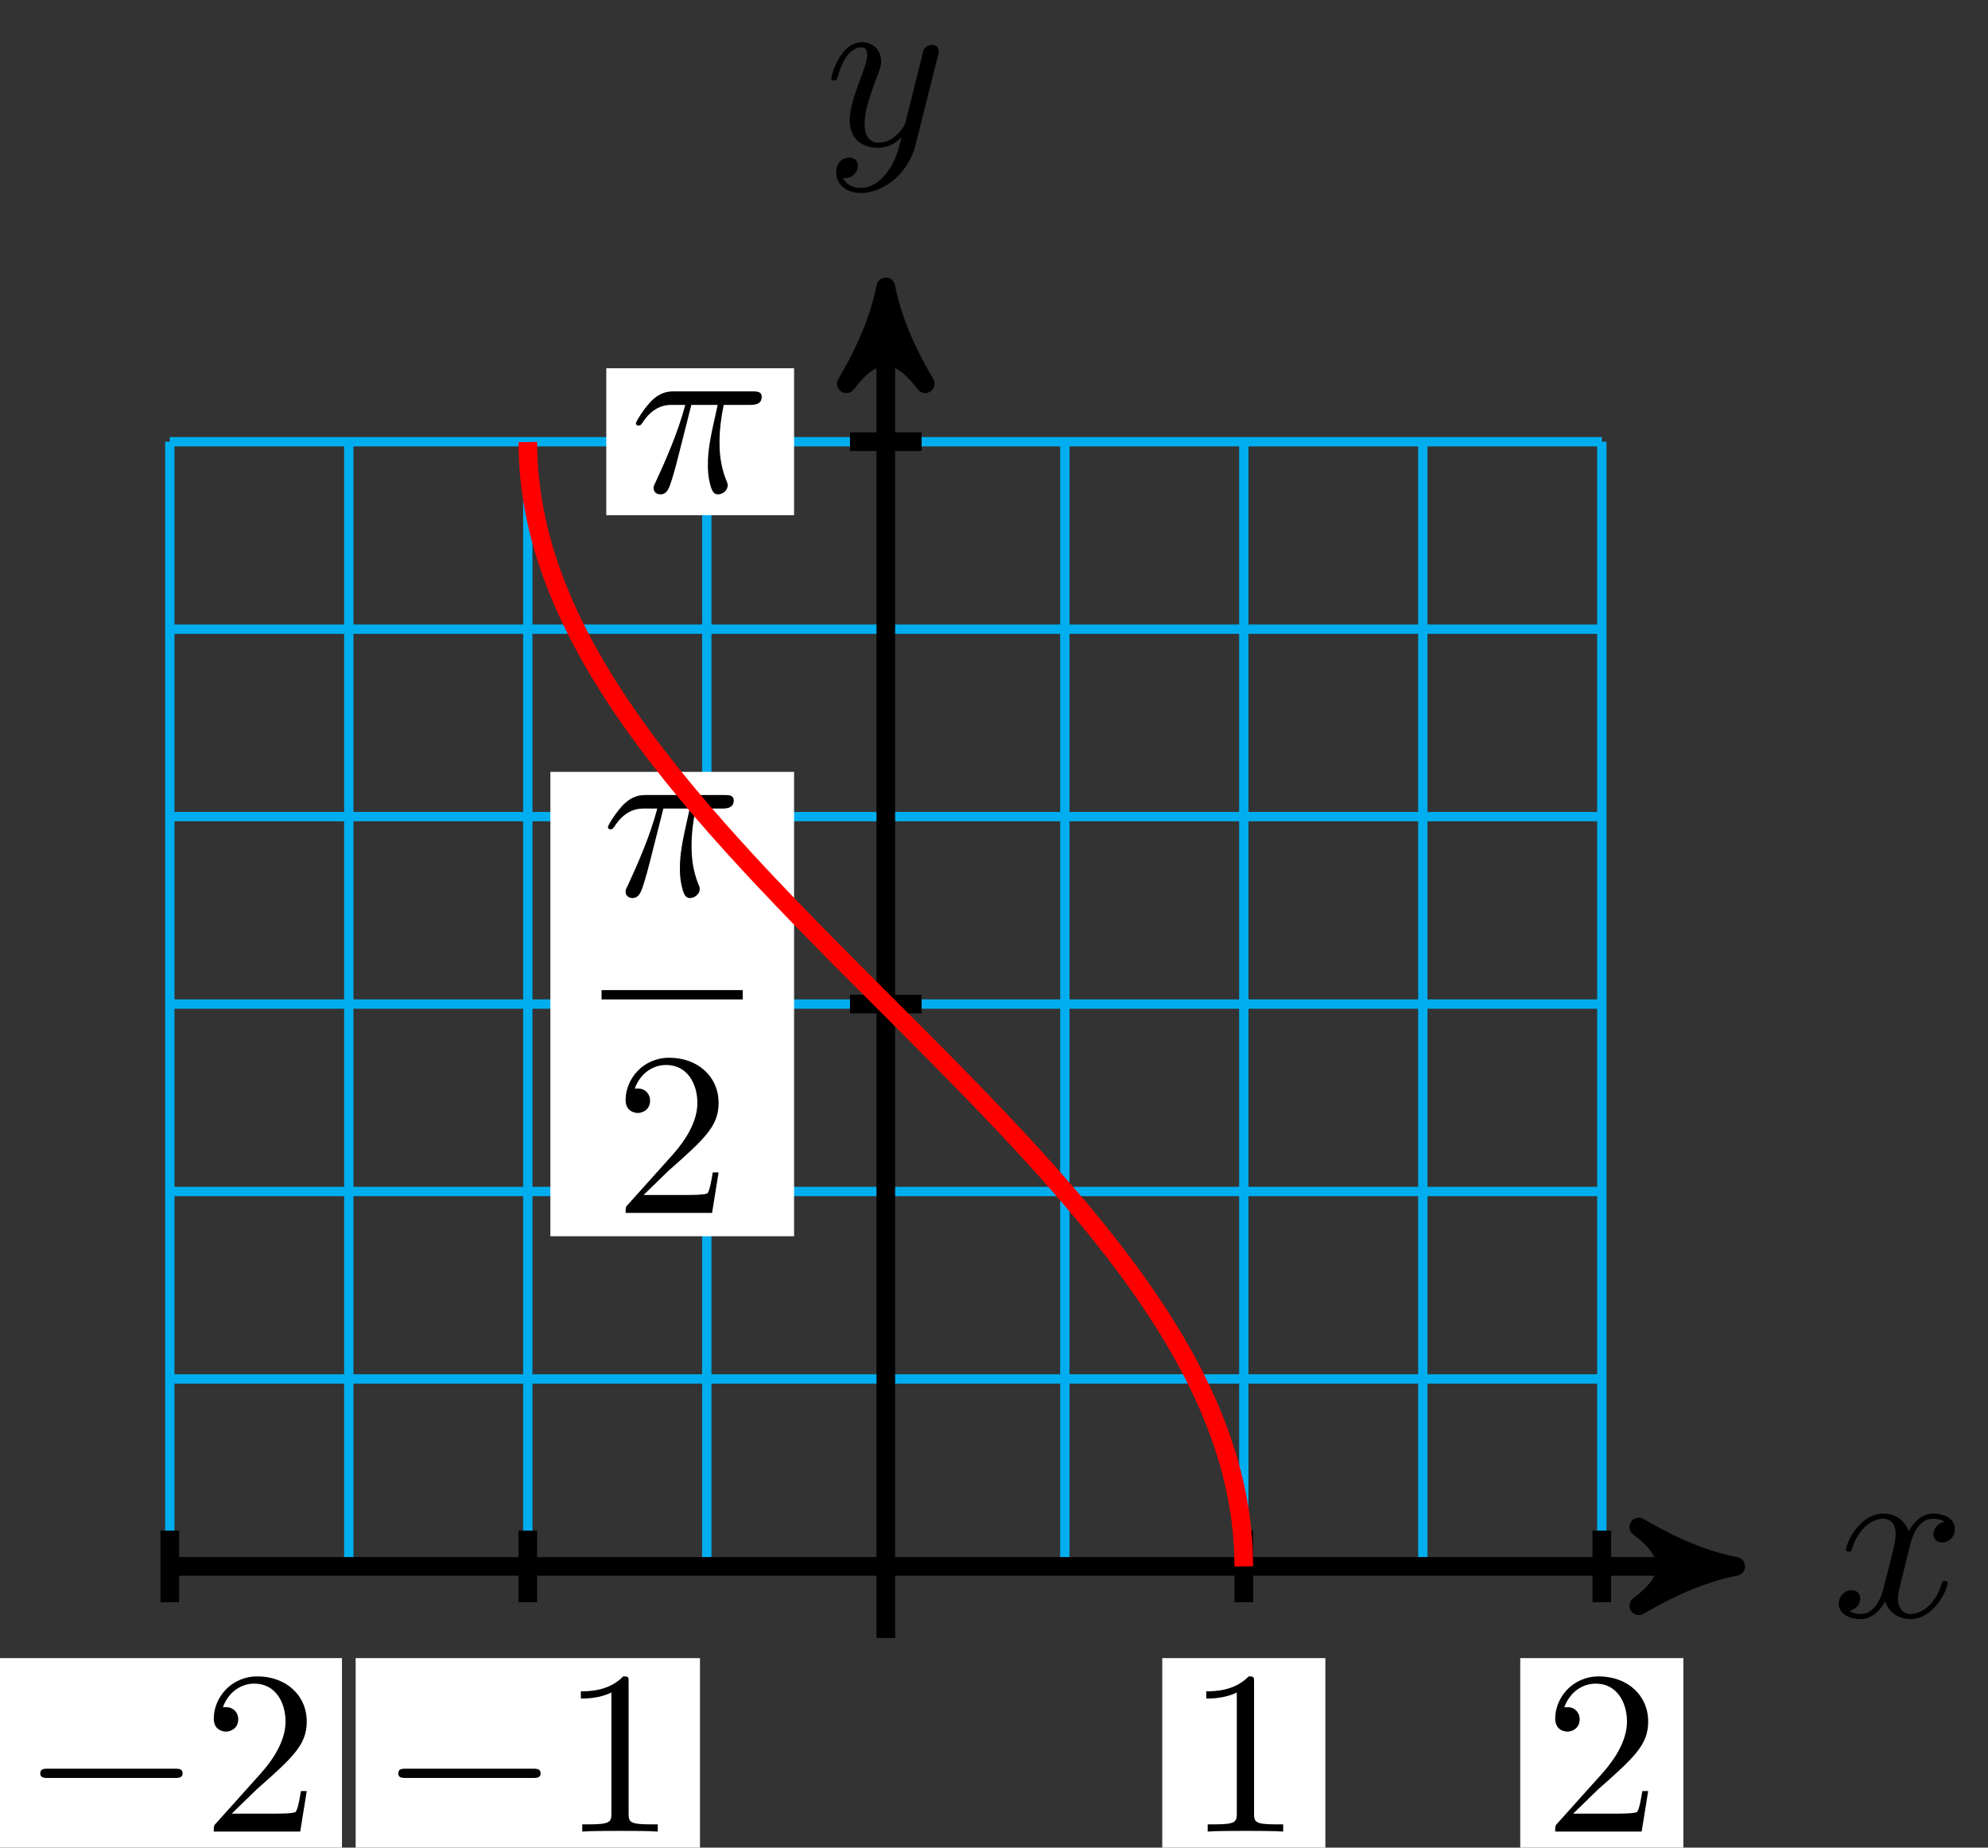 <svg xmlns="http://www.w3.org/2000/svg" xmlns:xlink="http://www.w3.org/1999/xlink" version="1.1" width="85" height="79" viewBox="0 0 85 79">
<rect x="0" y="0" width="85" height="79" fill="#333333" stroke="none"/>
<defs>
<path id="font_1_3" d="M.486 .381C.49 .395 .49 .397 .49 .404 .49 .422 .476 .431 .461 .431 .451 .431 .435 .425 .426 .41 .424 .405 .416 .374 .412 .356 .405 .33 .398 .303 .392 .276L.347 .096C.343 .081 .3 .011 .234 .011 .183 .011 .172 .055 .172 .092 .172 .138 .189 .2 .223 .288 .239 .329 .243 .34 .243 .36 .243 .405 .211 .442 .161 .442 .066 .442 .029 .297 .029 .288 .029 .278 .039 .278 .041 .278 .051 .278 .052 .28 .057 .296 .084 .39 .124 .42 .158 .42 .166 .42 .183 .42 .183 .388 .183 .363 .173 .337 .166 .318 .126 .212 .108 .155 .108 .108 .108 .019 .171-.011 .23-.011 .269-.011 .303 .006 .331 .034 .318-.018 .306-.067 .266-.12 .24-.154 .202-.183 .156-.183 .142-.183 .097-.18 .08-.141 .096-.141 .109-.141 .123-.129 .133-.12 .143-.107 .143-.088 .143-.057 .116-.053 .106-.053 .083-.053 .05-.069 .05-.118 .05-.168 .094-.205 .156-.205 .259-.205 .362-.114 .39-.001L.486 .381Z"/>
<path id="font_1_1" d="M.265 .373H.378C.345 .225 .336 .182 .336 .115 .336 .1 .336 .073 .344 .039 .354-.005 .365-.011 .38-.011 .4-.011 .421 .007 .421 .027 .421 .033 .421 .035 .415 .049 .386 .121 .386 .186 .386 .214 .386 .267 .393 .321 .404 .373H.518C.531 .373 .567 .373 .567 .407 .567 .431 .546 .431 .527 .431H.192C.17 .431 .132 .431 .088 .384 .053 .345 .027 .299 .027 .294 .027 .293 .027 .284 .039 .284 .047 .284 .049 .288 .055 .296 .104 .373 .162 .373 .182 .373H.239C.207 .252 .153 .131 .111 .04 .103 .025 .103 .023 .103 .016 .103-.003 .119-.011 .132-.011 .162-.011 .17 .017 .182 .054 .196 .1 .196 .102 .209 .152L.265 .373Z"/>
<path id="font_2_2" d="M.127 .077 .233 .18C.389 .318 .449 .372 .449 .472 .449 .586 .359 .666 .237 .666 .124 .666 .05 .574 .05 .485 .05 .429 .1 .429 .103 .429 .12 .429 .155 .441 .155 .482 .155 .508 .137 .534 .102 .534 .094 .534 .092 .534 .089 .533 .112 .598 .166 .635 .224 .635 .315 .635 .358 .554 .358 .472 .358 .392 .308 .313 .253 .251L.061 .037C.05 .026 .05 .024 .05 0H.421L.449 .174H.424C.419 .144 .412 .1 .402 .085 .395 .077 .329 .077 .307 .077H.127Z"/>
<path id="font_1_2" d="M.334 .302C.34 .328 .363 .42 .433 .42 .438 .42 .462 .42 .483 .407 .455 .402 .435 .377 .435 .353 .435 .337 .446 .318 .473 .318 .495 .318 .527 .336 .527 .376 .527 .428 .468 .442 .434 .442 .376 .442 .341 .389 .329 .366 .304 .432 .25 .442 .221 .442 .117 .442 .06 .313 .06 .288 .06 .278 .07 .278 .072 .278 .08 .278 .083 .28 .085 .289 .119 .395 .185 .42 .219 .42 .238 .42 .273 .411 .273 .353 .273 .322 .256 .255 .219 .115 .203 .053 .168 .011 .124 .011 .118 .011 .095 .011 .074 .024 .099 .029 .121 .05 .121 .078 .121 .105 .099 .113 .084 .113 .054 .113 .029 .087 .029 .055 .029 .009 .079-.011 .123-.011 .189-.011 .225 .059 .228 .065 .24 .028 .276-.011 .336-.011 .439-.011 .496 .118 .496 .143 .496 .153 .487 .153 .484 .153 .475 .153 .473 .149 .471 .142 .438 .035 .37 .011 .338 .011 .299 .011 .283 .043 .283 .077 .283 .099 .289 .121 .3 .165L.334 .302Z"/>
<path id="font_3_1" d="M.659 .23C.676 .23 .694 .23 .694 .25 .694 .27 .676 .27 .659 .27H.118C.101 .27 .083 .27 .083 .25 .083 .23 .101 .23 .118 .23H.659Z"/>
<path id="font_2_1" d="M.294 .64C.294 .664 .294 .666 .271 .666 .209 .602 .121 .602 .089 .602V.571C.109 .571 .168 .571 .22 .597V.079C.22 .043 .217 .031 .127 .031H.095V0C.13 .003 .217 .003 .257 .003 .297 .003 .384 .003 .419 0V.031H.387C.297 .031 .294 .042 .294 .079V.64Z"/>
</defs>
<path transform="matrix(1,0,0,-1,37.874,66.975)" stroke-width=".399" stroke-linecap="butt" stroke-miterlimit="10" stroke-linejoin="miter" fill="none" stroke="#00aeef" d="M-30.614 0H30.614M-30.614 8.015H30.614M-30.614 16.029H30.614M-30.614 24.044H30.614M-30.614 32.059H30.614M-30.614 40.073H30.614M-30.614 48.088H30.614M-30.614 0V48.089M-22.961 0V48.089M-15.307 0V48.089M-7.654 0V48.089M0 0V48.089M7.654 0V48.089M15.307 0V48.089M22.961 0V48.089M30.614 0V48.089M30.614 48.089"/>
<path transform="matrix(1,0,0,-1,37.874,66.975)" stroke-width=".797" stroke-linecap="butt" stroke-miterlimit="10" stroke-linejoin="miter" fill="none" stroke="#000000" d="M0-3.061V53.671"/>
<path transform="matrix(0,-1,-1,-0,37.874,13.301)" d="M1.036 0C-.259 .259-1.554 .777-3.108 1.684-1.554 .518-1.554-.518-3.108-1.684-1.554-.777-.259-.259 1.036 0Z"/>
<path transform="matrix(0,-1,-1,-0,37.874,13.301)" stroke-width=".797" stroke-linecap="butt" stroke-linejoin="round" fill="none" stroke="#000000" d="M1.036 0C-.259 .259-1.554 .777-3.108 1.684-1.554 .518-1.554-.518-3.108-1.684-1.554-.777-.259-.259 1.036 0Z"/>
<use data-text="y" xlink:href="#font_1_3" transform="matrix(9.963,0,0,-9.963,35.253,6.21)"/>
<path transform="matrix(1,0,0,-1,37.874,66.975)" stroke-width=".797" stroke-linecap="butt" stroke-miterlimit="10" stroke-linejoin="miter" fill="none" stroke="#000000" d="M1.531 48.089H-1.531"/>
<path transform="matrix(1,0,0,-1,37.874,66.975)" d="M-11.951 44.947H-3.922V51.23H-11.951Z" fill="#ffffff"/>
<use data-text="&#x03c0;" xlink:href="#font_1_1" transform="matrix(9.963,0,0,-9.963,26.919,21.028)"/>
<path transform="matrix(1,0,0,-1,37.874,66.975)" stroke-width=".797" stroke-linecap="butt" stroke-miterlimit="10" stroke-linejoin="miter" fill="none" stroke="#000000" d="M1.531 24.044H-1.531"/>
<path transform="matrix(1,0,0,-1,37.874,66.975)" d="M-14.342 14.116H-3.922V33.972H-14.342Z" fill="#ffffff"/>
<use data-text="&#x03c0;" xlink:href="#font_1_1" transform="matrix(9.963,0,0,-9.963,25.723,38.288)"/>
<path transform="matrix(1,0,0,-1,-96.347,-8.951)" stroke-width=".399" stroke-linecap="butt" stroke-miterlimit="10" stroke-linejoin="miter" fill="none" stroke="#000000" d="M122.067-51.485H128.104"/>
<use data-text="2" xlink:href="#font_2_2" transform="matrix(9.963,0,0,-9.963,26.251,51.862)"/>
<path transform="matrix(1,0,0,-1,37.874,66.975)" stroke-width=".797" stroke-linecap="butt" stroke-miterlimit="10" stroke-linejoin="miter" fill="none" stroke="#000000" d="M-30.614 0H35.302"/>
<path transform="matrix(1,0,0,-1,73.177,66.975)" d="M1.036 0C-.259 .259-1.554 .777-3.108 1.684-1.554 .518-1.554-.518-3.108-1.684-1.554-.777-.259-.259 1.036 0Z"/>
<path transform="matrix(1,0,0,-1,73.177,66.975)" stroke-width=".797" stroke-linecap="butt" stroke-linejoin="round" fill="none" stroke="#000000" d="M1.036 0C-.259 .259-1.554 .777-3.108 1.684-1.554 .518-1.554-.518-3.108-1.684-1.554-.777-.259-.259 1.036 0Z"/>
<use data-text="x" xlink:href="#font_1_2" transform="matrix(9.963,0,0,-9.963,78.331,69.12)"/>
<path transform="matrix(1,0,0,-1,37.874,66.975)" stroke-width=".797" stroke-linecap="butt" stroke-miterlimit="10" stroke-linejoin="miter" fill="none" stroke="#000000" d="M-30.614 1.531V-1.531"/>
<path transform="matrix(1,0,0,-1,37.874,66.975)" d="M-37.976-13.165H-23.253V-3.922H-37.976Z" fill="#ffffff"/>
<use data-text="&#x2212;" xlink:href="#font_3_1" transform="matrix(9.963,0,0,-9.963,.894,78.314)"/>
<use data-text="2" xlink:href="#font_2_2" transform="matrix(9.963,0,0,-9.963,8.642,78.314)"/>
<path transform="matrix(1,0,0,-1,37.874,66.975)" stroke-width=".797" stroke-linecap="butt" stroke-miterlimit="10" stroke-linejoin="miter" fill="none" stroke="#000000" d="M-15.307 1.531V-1.531"/>
<path transform="matrix(1,0,0,-1,37.874,66.975)" d="M-22.668-13.165H-7.946V-3.922H-22.668Z" fill="#ffffff"/>
<use data-text="&#x2212;" xlink:href="#font_3_1" transform="matrix(9.963,0,0,-9.963,16.201,78.314)"/>
<use data-text="1" xlink:href="#font_2_1" transform="matrix(9.963,0,0,-9.963,23.949,78.314)"/>
<path transform="matrix(1,0,0,-1,37.874,66.975)" stroke-width=".797" stroke-linecap="butt" stroke-miterlimit="10" stroke-linejoin="miter" fill="none" stroke="#000000" d="M15.307 1.531V-1.531"/>
<path transform="matrix(1,0,0,-1,37.874,66.975)" d="M11.82-12.335H18.794V-3.922H11.82Z" fill="#ffffff"/>
<use data-text="1" xlink:href="#font_2_1" transform="matrix(9.963,0,0,-9.963,50.69,78.314)"/>
<path transform="matrix(1,0,0,-1,37.874,66.975)" stroke-width=".797" stroke-linecap="butt" stroke-miterlimit="10" stroke-linejoin="miter" fill="none" stroke="#000000" d="M30.614 1.531V-1.531"/>
<path transform="matrix(1,0,0,-1,37.874,66.975)" d="M27.127-12.335H34.101V-3.922H27.127Z" fill="#ffffff"/>
<use data-text="2" xlink:href="#font_2_2" transform="matrix(9.963,0,0,-9.963,65.997,78.314)"/>
<path transform="matrix(1,0,0,-1,37.874,66.975)" stroke-width=".797" stroke-linecap="butt" stroke-miterlimit="10" stroke-linejoin="miter" fill="none" stroke="#ff0000" d="M15.307 0C15.307 0 15.298 .543 15.288 .751 15.278 .96 15.253 1.294 15.233 1.502 15.212 1.711 15.171 2.045 15.141 2.253 15.11 2.462 15.053 2.796 15.012 3.005 14.972 3.213 14.899 3.547 14.849 3.756 14.798 3.964 14.708 4.298 14.648 4.507 14.587 4.715 14.482 5.05 14.412 5.258 14.342 5.466 14.222 5.801 14.142 6.009 14.062 6.218 13.927 6.552 13.838 6.76 13.749 6.969 13.599 7.303 13.5 7.512 13.402 7.72 13.237 8.054 13.13 8.263 13.023 8.471 12.844 8.805 12.728 9.014 12.613 9.222 12.42 9.557 12.296 9.765 12.172 9.973 11.966 10.308 11.834 10.516 11.702 10.725 11.483 11.059 11.343 11.267 11.204 11.476 10.973 11.81 10.826 12.018 10.679 12.227 10.436 12.561 10.282 12.77 10.128 12.978 9.874 13.312 9.713 13.521 9.552 13.729 9.289 14.063 9.121 14.272 8.954 14.48 8.681 14.815 8.507 15.023 8.334 15.231 8.052 15.566 7.873 15.774 7.695 15.983 7.404 16.317 7.22 16.525 7.036 16.734 6.737 17.068 6.549 17.276 6.361 17.485 6.055 17.819 5.863 18.028 5.67 18.236 5.358 18.57 5.162 18.779 4.966 18.987 4.648 19.322 4.449 19.53 4.249 19.738 3.927 20.073 3.725 20.281 3.523 20.49 3.197 20.824 2.992 21.032 2.788 21.241 2.458 21.575 2.252 21.783 2.046 21.992 1.714 22.326 1.507 22.535 1.3 22.743 .966 23.077 .758 23.286 .55 23.494 .216 23.828 .007 24.037-.201 24.245-.535 24.58-.743 24.788-.951 24.996-1.285 25.331-1.492 25.539-1.7 25.748-2.032 26.082-2.238 26.29-2.444 26.499-2.773 26.833-2.978 27.041-3.182 27.25-3.509 27.584-3.711 27.793-3.913 28.001-4.235 28.335-4.434 28.544-4.634 28.752-4.952 29.087-5.148 29.295-5.344 29.503-5.656 29.838-5.849 30.046-6.041 30.255-6.347 30.589-6.535 30.797-6.724 31.006-7.023 31.34-7.207 31.548-7.391 31.757-7.682 32.091-7.861 32.3-8.039 32.508-8.322 32.842-8.495 33.051-8.668 33.259-8.942 33.593-9.11 33.802-9.277 34.01-9.541 34.345-9.702 34.553-9.863 34.761-10.117 35.096-10.271 35.304-10.426 35.513-10.668 35.847-10.816 36.055-10.963 36.264-11.194 36.598-11.334 36.806-11.474 37.015-11.692 37.349-11.824 37.558-11.957 37.766-12.163 38.1-12.287 38.309-12.412 38.517-12.604 38.852-12.72 39.06-12.836 39.268-13.015 39.603-13.123 39.811-13.23 40.02-13.395 40.354-13.493 40.562-13.591 40.771-13.742 41.105-13.831 41.313-13.921 41.522-14.056 41.856-14.136 42.065-14.216 42.273-14.337 42.607-14.407 42.816-14.478 43.024-14.583 43.358-14.644 43.567-14.704 43.775-14.794 44.11-14.845 44.318-14.896 44.526-14.969 44.861-15.009 45.069-15.05 45.278-15.108 45.612-15.138 45.82-15.169 46.029-15.211 46.363-15.231 46.572-15.252 46.78-15.277 47.114-15.287 47.323-15.298 47.531-15.307 48.074-15.307 48.074"/>
</svg>
